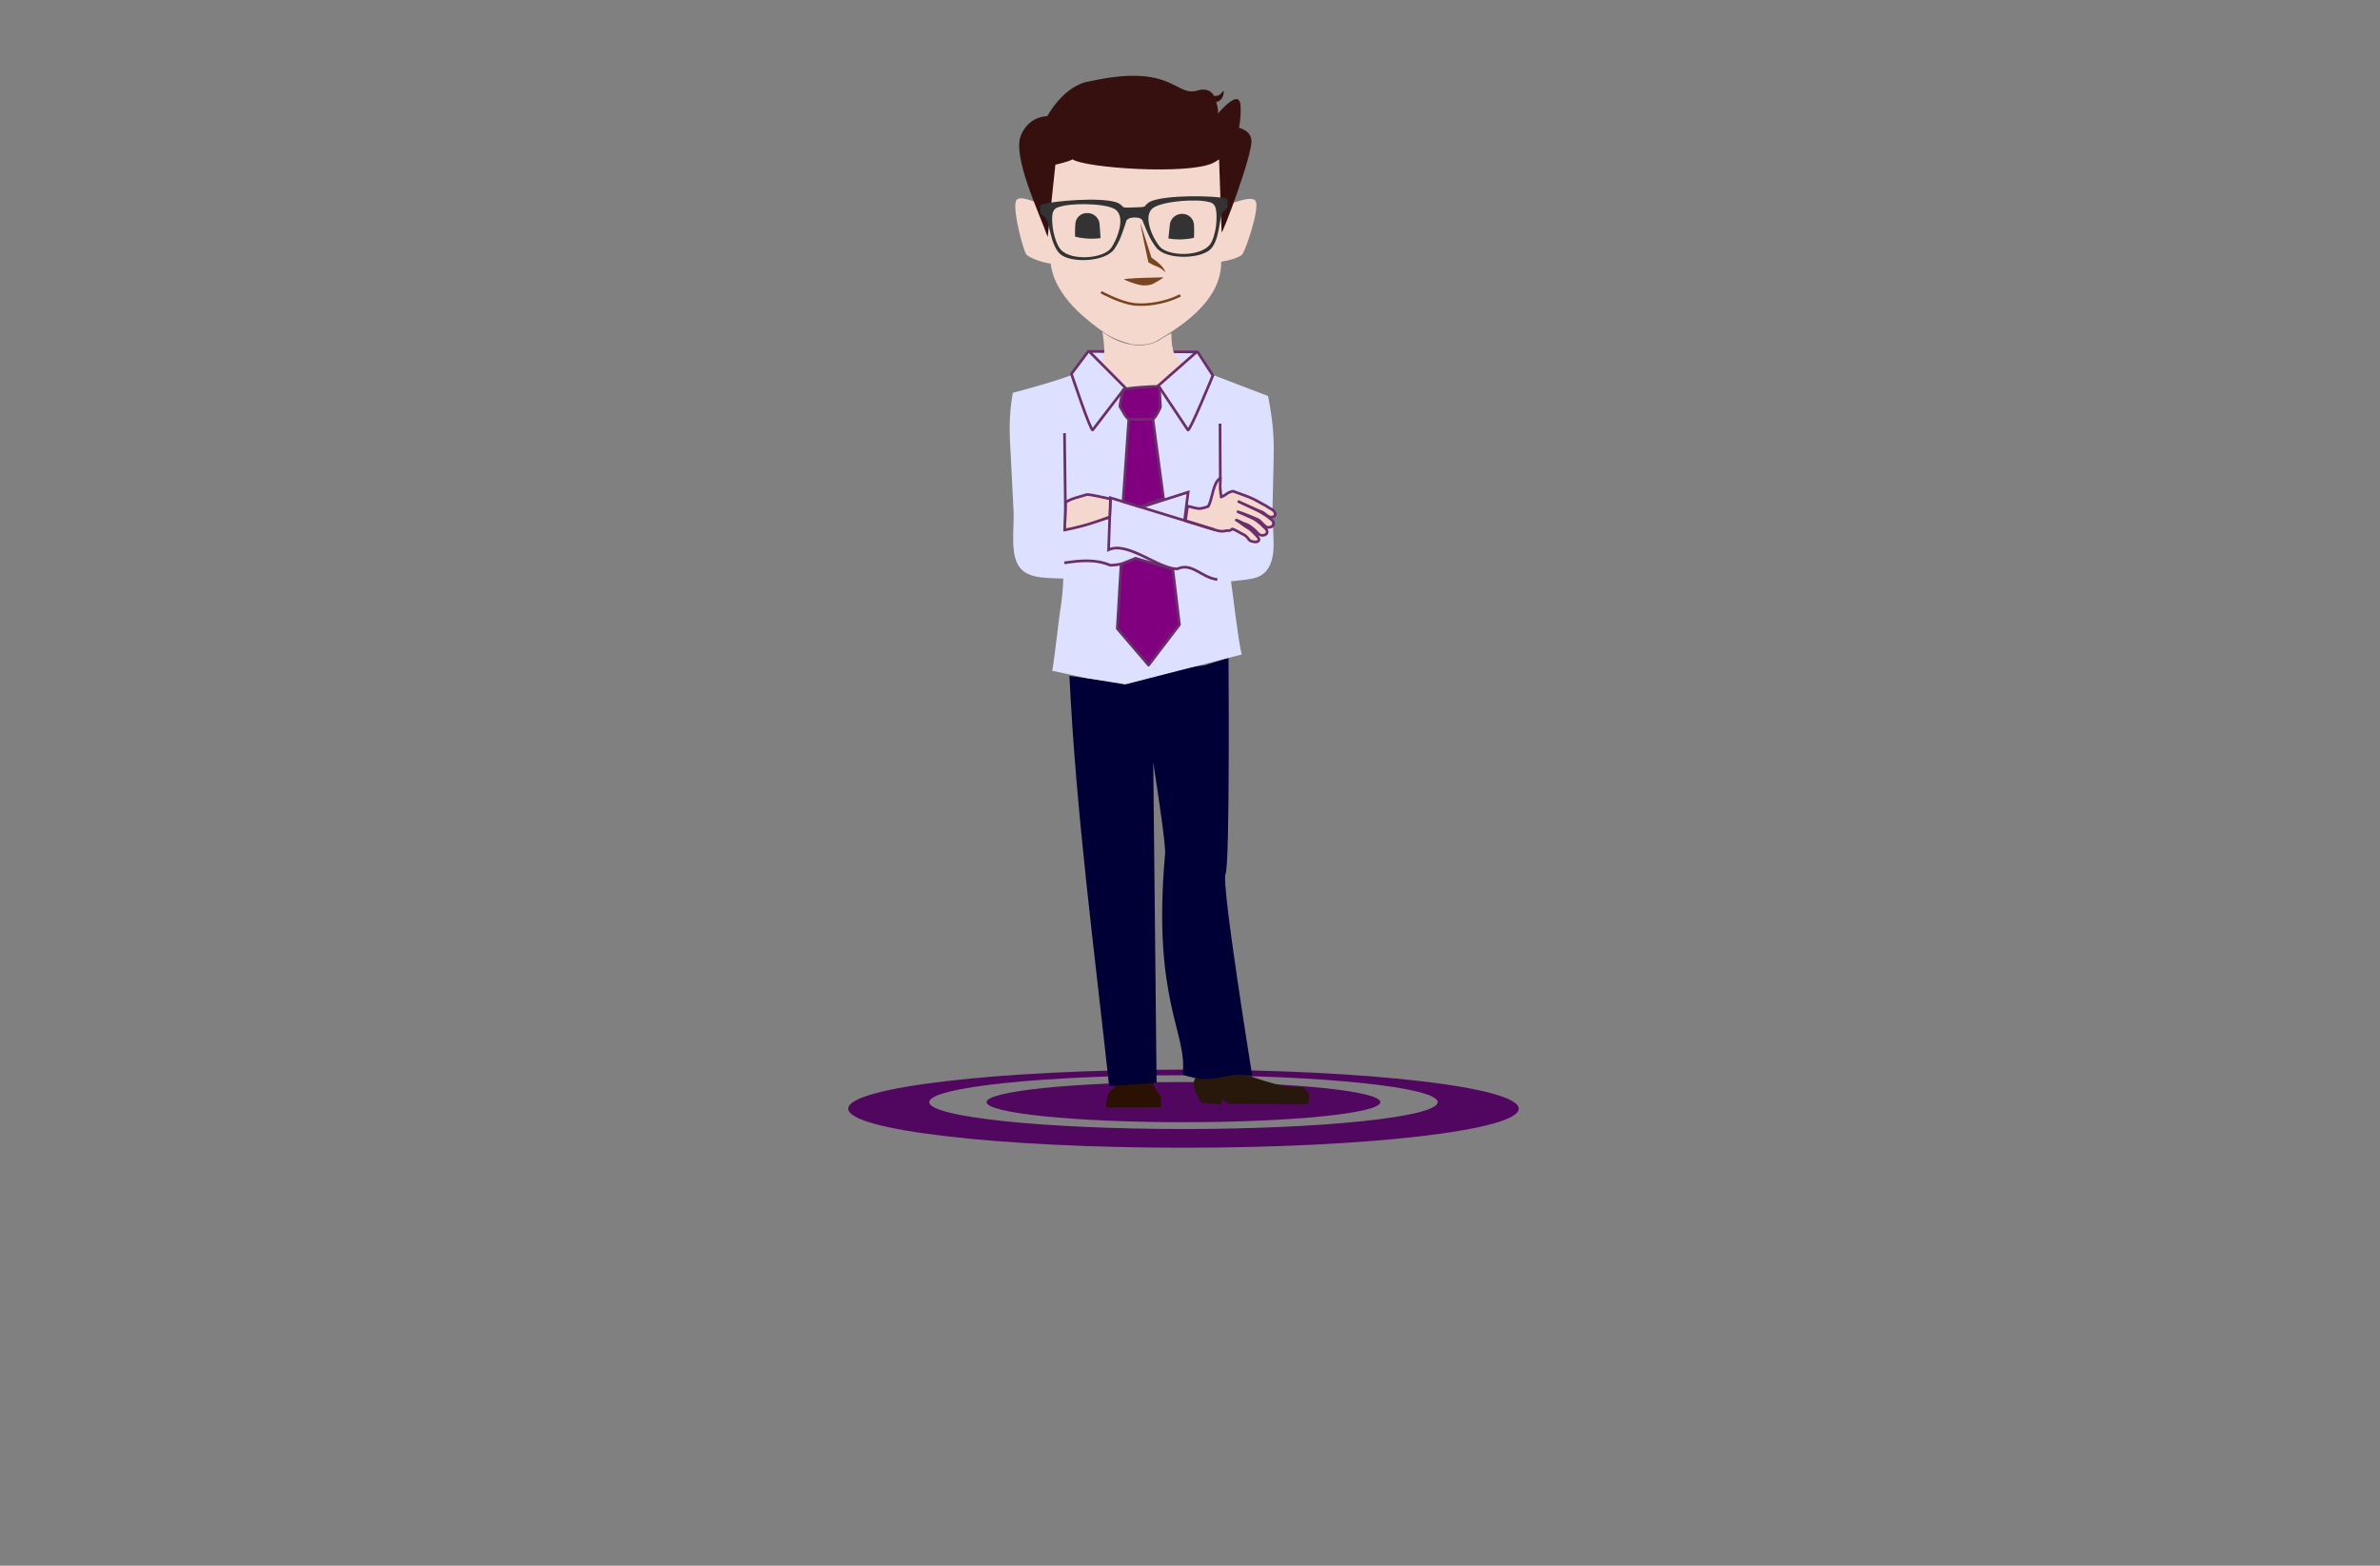 <?xml version="1.0" encoding="UTF-8" standalone="no"?>
<!-- Created with Inkscape (http://www.inkscape.org/) -->

<svg
   xmlns:dc="http://purl.org/dc/elements/1.1/"
   xmlns:cc="http://creativecommons.org/ns#"
   xmlns:rdf="http://www.w3.org/1999/02/22-rdf-syntax-ns#"
   xmlns:svg="http://www.w3.org/2000/svg"
   xmlns="http://www.w3.org/2000/svg"
   xmlns:sodipodi="http://sodipodi.sourceforge.net/DTD/sodipodi-0.dtd"
   xmlns:inkscape="http://www.inkscape.org/namespaces/inkscape"
   width="810.667"
   height="533.333"
   viewBox="0 0 760 500"
   id="svg5655"
   version="1.1"
   inkscape:version="0.92.1 r15371"
   sodipodi:docname="doc-admin.svg">
  <rect x="0" y="0" width="760" height="500" fill="#808080" stroke="none"/>
  <defs
     id="defs5657" />
  <sodipodi:namedview
     id="base"
     pagecolor="#ffffff"
     bordercolor="#666666"
     borderopacity="1.0"
     inkscape:pageopacity="0.0"
     inkscape:pageshadow="2"
     inkscape:zoom="0.962373"
     inkscape:cx="427.3"
     inkscape:cy="145.762"
     inkscape:document-units="px"
     inkscape:current-layer="layer1"
     showgrid="false"
     units="px"
     inkscape:window-width="1920"
     inkscape:window-height="1016"
     inkscape:window-x="0"
     inkscape:window-y="27"
     inkscape:window-maximized="1" />
  <g
     inkscape:label="Layer 1"
     inkscape:groupmode="layer"
     id="layer1"
     transform="translate(0,-552.362)">
    <g
       id="g3623"
       transform="matrix(1.086,0,0,1.086,-30.209,72.371)">
      <g
         id="g9906-0"
         transform="matrix(0.796,0,0,0.796,136.073,240.782)">
        <path
           style="fill:#51075f;fill-opacity:1;stroke:none;stroke-width:0.769;stroke-miterlimit:4;stroke-dasharray:none;stroke-opacity:1"
           d="m 301.174,647.888 c -68.208,0 -123.837,6.481 -123.837,14.43 0,7.949 55.631,14.43 123.837,14.43 68.206,0 123.836,-6.49 123.836,-14.43 0,-7.939 -55.628,-14.43 -123.836,-14.43 z m 0,2.077 c 51.723,0 93.906,4.466 93.906,9.93 0,5.464 -42.184,9.931 -93.906,9.931 -51.721,0 -93.907,-4.461 -93.907,-9.931 0,-5.47 42.184,-9.93 93.907,-9.93 z"
           id="path9908-6"
           inkscape:connector-curvature="0" />
        <path
           id="path9910-7"
           class="cls-1"
           d="m 301.174,667.313 c 40.06,0 72.733,-3.336 72.733,-7.418 0,-4.081 -32.672,-7.418 -72.733,-7.418 -40.06,0 -72.732,3.332 -72.732,7.418 0,4.086 32.673,7.418 72.732,7.418"
           style="fill:#51075f;fill-opacity:1;stroke:none;stroke-width:0.769;stroke-miterlimit:4;stroke-dasharray:none;stroke-opacity:1"
           inkscape:connector-curvature="0" />
      </g>
      <g
         id="g10040"
         transform="matrix(0.796,0,0,0.796,-2484.38,369.662)">
        <path
           inkscape:connector-curvature="0"
           d="m 3597.6,489.005 c 0,0 9.38,0.42 13.7,-2.562 5.24,1.169 17.79,6.664 24.56,5.94 3.34,0.09 4.7,3.293 3.2,6.491 l -10.29,-0.161 -18.91,-0.1 -2.45,-1.914 -0.16,2.27 -7.41,-0.813 c 0,0 -4.33,-5.852 -2.25,-9.153"
           style="fill:#28170b;fill-opacity:1;fill-rule:evenodd;stroke:none;stroke-width:0.988;stroke-miterlimit:4;stroke-dasharray:none;stroke-opacity:1"
           id="path10042" />
        <path
           inkscape:connector-curvature="0"
           d="m 3579.83,485.97 3.01,7.261 c 2.5,3.023 2.12,2.625 1.95,6.633 l -20.11,0.03 c 0,0 -0.16,-4.763 1.72,-6.217 1.96,-0.792 4.46,-7.859 4.46,-7.859 l 8.97,0.165"
           style="fill:#2b1100;fill-opacity:1;fill-rule:evenodd;stroke:none;stroke-width:0.988;stroke-miterlimit:4;stroke-dasharray:none;stroke-opacity:1"
           id="path10044" />
        <path
           inkscape:connector-curvature="0"
           style="fill:#000036;fill-opacity:1;fill-rule:evenodd;stroke:none;stroke-width:0.988;stroke-miterlimit:4;stroke-dasharray:none;stroke-opacity:1"
           d="m 3601.23,336.578 c -10.8,1.226 -14.28,3.142 -28.99,6.803 l -21.17,-2.847 c 2.47,51.063 9.16,100.637 14.67,151.561 l 17.53,-1.274 -1.24,-118.378 c 2.15,13.914 4.77,31.558 4.36,34.055 -4.83,54.293 8.54,66.084 6.48,81.348 12.8,4.393 16.42,-2.051 25.77,0.631 0,0 -11.59,-71.427 -9.91,-74.754 1.68,-3.326 1.1,-79.888 1.1,-79.888 z"
           id="path10046" />
        <path
           inkscape:connector-curvature="0"
           d="m 3593.36,231.403 c 0.13,-0.315 4.77,-4.913 4.71,-5.097 -0.1,-0.185 -0.1,-5.452 -0.1,-5.452 l -39.71,-0.177 0.4,8.483 34.66,2.243"
           style="fill:#dee0ff;fill-opacity:1;fill-rule:evenodd;stroke:#6b2e6c;stroke-width:0.988;stroke-miterlimit:4;stroke-dasharray:none;stroke-opacity:1"
           id="path10048" />
        <path
           sodipodi:nodetypes="cccccccccccccccccccc"
           inkscape:connector-curvature="0"
           style="fill:#f4d7cd;fill-opacity:1;fill-rule:evenodd;stroke:none;stroke-width:0.988;stroke-miterlimit:4;stroke-dasharray:none;stroke-opacity:1"
           d="m 3607.2,141.367 -65.8,0.362 0.84,25.435 c -4.24,-2.029 -9.96,-4.393 -10.89,-2.144 -1.35,3.27 2.58,18.046 3.76,19.741 0.99,1.415 6.8,3.349 8.99,3.412 0,0.131 0.1,0.259 0.1,0.39 0.52,4.159 2.32,7.84 4.81,11.346 2.75,3.869 6.24,7.135 9.94,10.084 1.86,1.483 3.77,2.889 5.71,4.273 1.9,1.057 3.3,2.005 9.3,3.737 3.47,0.434 7.36,0.186 9.93,-1.557 10.28,-6.109 23.29,-15.189 23.26,-28.939 2.67,-0.35 6.86,-1.562 7.76,-2.679 1.29,-1.614 6.2,-16.09 5.07,-19.442 -0.91,-2.682 -8.6,0.339 -12.87,2.137 0.18,-7.367 0.49,-14.741 0.58,-22.052 h -0.59 c 0,-1.37 0.1,-2.743 0.1,-4.109 z"
           id="path10050" />
        <path
           sodipodi:nodetypes="ccccccsccc"
           inkscape:connector-curvature="0"
           d="m 3562.88,224.218 c -1.7,1.325 -0.24,12.858 -0.24,12.858 0,0 11.05,-3.659 15.19,-2.968 4.13,0.691 24.52,-4.843 24.52,-4.843 0,0 -10.62,-4.499 -12.19,-7.036 -1.58,-2.539 -1.42,-8.292 -1.42,-8.292 -1.58,0.768 -2.39,1.235 -3.65,2.09 -6.98,4.731 -16.48,1.733 -21.81,-2.601 0.65,5.271 1.3,9.476 -0.4,10.8 z"
           style="fill:#f4d7cd;fill-opacity:1;fill-rule:evenodd;stroke:none;stroke-width:0.988;stroke-miterlimit:4;stroke-dasharray:none;stroke-opacity:1"
           id="path10052" />
        <path
           inkscape:connector-curvature="0"
           style="fill:#360f0f;fill-opacity:1;fill-rule:evenodd;stroke:none;stroke-width:0.988;stroke-miterlimit:4;stroke-dasharray:none;stroke-opacity:1"
           d="m 3576.65,118.893 c -4.51,-0.2 -10.3,0.274 -17.94,1.969 -9.71,1.333 -15.82,12.916 -15.82,12.916 0,0 -6.76,-0.222 -9.77,7.134 -3.16,7.747 6.66,28.278 9.92,37.512 l 2.84,-26.73 c 0,0 4.8,-1.059 6.35,-1.975 4.67,3.21 42.83,5.83 51.96,1.3 0.78,-0.39 1.49,-0.833 2.16,-1.293 0.41,11.396 0.93,25.747 0.94,26.871 0,1.66 11.66,-29.094 11,-34.088 -0.34,-2.513 -2.18,-3.744 -4.58,-4.443 0.58,-2.814 0.69,-5.643 0.58,-8.121 -0.32,-6.918 -8.33,2.839 -8.33,2.839 0,0 0.21,-1.768 -0.71,-4.215 2.59,-0.586 2.79,-2.863 2.87,-4.275 l -1.48,1.506 c 0,0 -0.42,0.464 -2.08,0.543 -1.07,-1.814 -2.93,-3.061 -6.25,-2.041 -6.07,1.869 -8.12,-4.81 -21.66,-5.409 z"
           id="path10054" />
        <path
           inkscape:connector-curvature="0"
           style="fill:#333333;fill-opacity:1"
           d="m 3592.88,169.877 a 4.25,4.25 0 0 1 4.18,3.814 39.591,39.591 0 0 1 0,5.017 24.628,24.628 0 0 1 -9.43,0.232 l 0.51,-4.801 v -0.04 a 4.504,4.504 0 0 1 4.74,-4.225 z"
           class="cls-31"
           id="path10056" />
        <path
           inkscape:connector-curvature="0"
           d="m 3544.98,169.243 c -0.6,1.717 -0.18,5.572 0.23,7.461 0.42,1.889 1.34,4.837 2.57,6.265 3.79,4.416 15.84,3.473 18.71,-0.536 2.22,-3.087 5.87,-12.157 0.95,-14.541 -4.21,-2.041 -16.13,-2.091 -20.31,-0.542 0,0 -1.54,0.176 -2.15,1.892 z m 57.65,-3.746 c -4.27,-1.269 -16.16,-0.423 -20.23,1.896 -4.75,2.706 -0.5,11.512 1.92,14.444 3.14,3.808 15.22,3.945 18.71,-0.715 1.13,-1.507 1.86,-4.509 2.14,-6.422 0.29,-1.913 0.45,-5.787 -0.26,-7.459 -0.72,-1.673 -2.28,-1.744 -2.28,-1.744 z m -31.69,1.865 c 0.52,0.181 1.35,0.245 3.98,0.1 2.63,-0.03 3.45,-0.151 3.96,-0.364 0.27,-0.34 1.09,-1.409 2.37,-1.92 6.04,-2.404 22.95,-2.056 27.48,-1.084 0.58,0.126 0.64,0.104 0.72,0.493 0.1,0.391 0.17,2.704 0,3.061 -0.18,0.358 -1.06,0.532 -1.81,1.716 -1.33,2.12 -0.98,9.647 -4.23,13.327 -3.35,3.811 -16.55,4.387 -20.28,-0.414 -2.47,-3.171 -3.76,-6.748 -5.14,-10.185 -0.79,-0.759 -1.45,-0.799 -2.06,-0.862 -0.37,-0.04 -0.7,-0.05 -0.89,-0.05 -0.19,0.02 -0.51,0.03 -0.88,0.09 -0.6,0.104 -1.26,0.187 -2,0.997 -1.15,3.522 -2.19,7.176 -4.44,10.505 -3.41,5.04 -16.61,5.346 -20.22,1.768 -3.48,-3.456 -3.63,-10.989 -5.11,-13.016 -0.82,-1.13 -1.72,-1.246 -1.91,-1.59 -0.2,-0.345 -0.26,-2.661 -0.21,-3.056 0.1,-0.394 0.11,-0.376 0.69,-0.539 4.45,-1.273 21.3,-2.749 27.48,-0.753 1.32,0.424 2.2,1.436 2.5,1.757"
           style="fill:#333333;fill-opacity:1;fill-rule:evenodd;stroke:none"
           id="path10058" />
        <path
           inkscape:connector-curvature="0"
           id="path10060"
           class="cls-31"
           d="m 3557.61,169.571 a 4.25,4.25 0 0 0 -4.31,3.672 39.591,39.591 0 0 0 -0.14,5.016 24.628,24.628 0 0 0 9.41,0.548 l -0.34,-4.815 v -0.04 a 4.504,4.504 0 0 0 -4.61,-4.381 z"
           style="fill:#333333;fill-opacity:1" />
        <path
           inkscape:connector-curvature="0"
           d="m 3577.26,173.202 c 0,0.828 2.97,14.533 2.97,14.533 3.62,2.191 3.55,1.11 6.26,3.662 -0.55,-2.493 -5.1,-5.35 -5.1,-5.35 l -4.13,-12.845"
           style="fill:#784421;fill-opacity:1;fill-rule:evenodd;stroke:none"
           id="path10062" />
        <path
           inkscape:connector-curvature="0"
           d="m 3571.31,194.136 c 0.48,0.291 3.75,1.575 5.81,1.989 2.06,0.414 3.66,-0.03 4.29,-0.202 0.62,-0.188 4.85,-2.6 4.3,-2.619 -0.56,-0.02 -6.41,0.163 -6.41,0.163 2.2,-0.06 -8.76,0.193 -7.99,0.668"
           style="fill:#784421;fill-opacity:1;fill-rule:evenodd;stroke:none"
           id="path10064" />
        <path
           inkscape:connector-curvature="0"
           d="m 3576.7,203.597 c -0.69,-0.02 -1.35,-0.07 -1.98,-0.16 -5.12,-0.682 -11.61,-4.243 -11.67,-4.279 -0.44,0.107 0,-0.685 0.2,-0.372 0.1,0.03 6.49,3.558 11.53,4.23 4.88,0.652 11.9,-0.615 16.68,-3.01 0.25,-0.483 0.75,0.487 0.2,0.381 -4.24,2.121 -10.21,3.368 -14.96,3.209"
           style="fill:#784421;fill-opacity:1;fill-rule:nonzero;stroke:#784421;stroke-width:0.494;stroke-miterlimit:4;stroke-dasharray:none;stroke-opacity:1"
           id="path10066" />
        <path
           inkscape:connector-curvature="0"
           d="M 3580.31,336.564 Z"
           style="fill:#c4c0c2;fill-opacity:1;fill-rule:evenodd;stroke:none"
           id="path10068" />
        <path
           inkscape:connector-curvature="0"
           id="path10070"
           style="fill:#dee0ff;fill-opacity:1;fill-rule:evenodd;stroke:none;stroke-width:0.988;stroke-miterlimit:4;stroke-dasharray:none;stroke-opacity:1"
           d="m 3554.65,227.893 c -1.51,2.044 -24.5,8.068 -24.5,8.068 -1.74,10.029 -1.1,16.275 -0.7,24.234 0.32,6.462 0.65,12.924 0.98,19.384 0.29,5.8 -1.1,14.032 1.28,19.222 2.63,5.728 9.37,5.526 17.11,5.78 -0.13,3.96 -0.52,7.901 -1.18,11.896 -0.4,2.378 -2.36,19.812 -2.92,22.159 l 12.62,2.721 14.33,2.317 43.02,-11.036 c -1.54,-7.057 -2.82,-19.239 -3.93,-27.034 7.64,-0.916 12.09,-0.626 14.56,-6.426 2.23,-5.255 0.61,-13.445 0.74,-19.251 l 0.44,-19.403 c 0.19,-7.967 -0.15,-13.503 -2.05,-23.372 l -28.51,-10.916 -11.93,7.271 -13.32,1.409 -13.25,-8.124 -2.79,1.101" />
        <path
           inkscape:connector-curvature="0"
           style="fill:#f4d7cd;fill-opacity:1;fill-rule:evenodd;stroke:#6b2e6c;stroke-width:0.988;stroke-linejoin:round;stroke-miterlimit:4;stroke-dasharray:none;stroke-opacity:1"
           d="m 3606.82,267.454 c -2.73,1.59 -2.87,7.574 -4.45,10.47 -0.87,0.325 -1.79,0.607 -2.75,0.762 -1.45,0.235 -3.66,-0.706 -4.92,-0.859 l -0.77,5.415 c 0,0 7.25,2.165 11.34,3.479 2.78,0.899 4.02,-0.165 4.55,0.19 0.17,0.116 1.26,-0.386 1.36,-0.66 0.96,0.139 3.23,1.644 4.12,2.036 1.66,0.731 1.88,2.12 2.76,2.427 2.62,0.908 3.71,-0.187 2.62,-1.437 -0.58,-0.664 -2.49,-2.836 -3.74,-3.446 -0.87,-0.424 -2.79,-1.992 -3.61,-2.505 -0.23,-0.145 -0.42,-0.244 -0.63,-0.363 0.59,0.202 1.18,0.439 1.72,0.752 0.92,0.542 2.05,0.727 2.84,1.214 0.66,0.409 1.58,1.073 2.46,1.893 0.59,0.549 1.27,1.395 1.51,1.492 1.8,1.026 4.55,-0.635 1.59,-2.852 -0.61,-0.708 -2.36,-2.275 -3.67,-2.964 -0.62,-0.328 -5.02,-2.251 -5.83,-2.589 1.59,0.437 6.49,2.436 7.08,2.761 0.96,0.165 2.39,2.28 3.55,2.929 2.41,0.481 3.62,-1.7 1.26,-3.16 -1.24,-1.083 -2.01,-1.48 -4.09,-2.732 -0.74,-0.332 -7.21,-3.404 -7.51,-3.538 0.74,0.294 7.62,3.528 8.79,3.875 0.79,0.498 1.4,1.236 2.62,1.747 2.16,0.602 3.26,-1.659 0.1,-3.168 -1.61,-1.025 -1.56,-1.019 -2.54,-1.508 l -1.13,-0.636 c -1.58,-0.922 -2.89,-1.544 -4.23,-2.086 -0.95,-0.385 -5.44,-2.024 -5.75,-2.106 -2.51,0.611 -2.24,1.363 -4.37,2.167 0,-0.799 0.14,0.108 -0.16,-1.364 -0.35,-3.058 -0.1,-3.145 -0.1,-5.636 z"
           id="path10072" />
        <path
           inkscape:connector-curvature="0"
           d="m 3604.64,286.533 -38.43,-11.79 -0.67,19.192 c 7.11,-3.259 18.36,7.103 25.39,7.065 5.44,-2.495 8.87,3.24 14.78,3.932"
           style="fill:none;fill-opacity:1;fill-rule:evenodd;stroke:#6b2e6c;stroke-width:0.988;stroke-miterlimit:4;stroke-dasharray:none;stroke-opacity:1"
           id="path10074" />
        <path
           inkscape:connector-curvature="0"
           d="m 3593.56,283.403 1.36,-10.751 -16.6,5.298"
           style="fill:none;fill-opacity:1;fill-rule:evenodd;stroke:#6b2e6c;stroke-width:0.988;stroke-miterlimit:4;stroke-dasharray:none;stroke-opacity:1"
           id="path10076" />
        <path
           inkscape:connector-curvature="0"
           d="m 3606.8,267.794 -0.1,-20.452"
           style="fill:#ffffff;fill-opacity:1;fill-rule:evenodd;stroke:#6b2e6c;stroke-width:0.988;stroke-miterlimit:4;stroke-dasharray:none;stroke-opacity:1"
           id="path10078" />
        <path
           inkscape:connector-curvature="0"
           d="m 3549.17,298.775 c 5.88,-0.857 11.46,-1.459 16.97,0.883 2.88,-0.06 5.91,-0.676 9.94,-2.601"
           style="fill:none;fill-opacity:1;fill-rule:evenodd;stroke:#6b2e6c;stroke-width:0.988;stroke-miterlimit:4;stroke-dasharray:none;stroke-opacity:1"
           id="path10080" />
        <path
           inkscape:connector-curvature="0"
           d="m 3565.64,282.026 -15.96,4.274 -0.43,-35.426"
           style="fill:none;fill-opacity:1;fill-rule:evenodd;stroke:#6b2e6c;stroke-width:0.988;stroke-miterlimit:4;stroke-dasharray:none;stroke-opacity:1"
           id="path10082" />
        <path
           inkscape:connector-curvature="0"
           id="path10084"
           style="fill:#f4d7cd;fill-opacity:1;fill-rule:evenodd;stroke:#6b2e6c;stroke-width:0.988;stroke-miterlimit:4;stroke-dasharray:none;stroke-opacity:1"
           d="m 3557.36,273.595 c -0.81,0.34 -8.17,1.897 -7.73,3.395 0.18,0.597 -0.33,7.883 -0.32,9.635 8.56,-1.612 14.17,-3.994 16.62,-4.791 0.1,-2.237 0.31,-5.47 0.26,-6.693 -1.73,-0.293 -8.01,-1.888 -8.82,-1.546 z" />
        <path
           inkscape:connector-curvature="0"
           d="m 3558.17,220.469 13.5,13.572 -11.99,15.621 c -0.67,0.873 -7.87,-20.702 -7.87,-20.702 l 6.36,-8.491"
           style="fill:#dee0ff;fill-opacity:1;fill-rule:evenodd;stroke:#6b2e6c;stroke-width:0.988;stroke-miterlimit:4;stroke-dasharray:none;stroke-opacity:1"
           id="path10086" />
        <path
           inkscape:connector-curvature="0"
           d="m 3598.28,220.661 -14.37,12.641 10.92,16.385 c 0.61,0.916 9.23,-20.132 9.23,-20.132 l -5.77,-8.894"
           style="fill:#dee0ff;fill-opacity:1;fill-rule:evenodd;stroke:#6b2e6c;stroke-width:0.988;stroke-miterlimit:4;stroke-dasharray:none;stroke-opacity:1"
           id="path10088" />
        <path
           inkscape:connector-curvature="0"
           d="m 3573.02,245.611 -2.14,30.514 6.4,1.943 8.53,-3.175 -3.91,-29.249"
           style="fill:#800080;fill-opacity:1;fill-rule:evenodd;stroke:#6b2e6c;stroke-width:0.988;stroke-miterlimit:4;stroke-dasharray:none;stroke-opacity:1"
           id="path10090" />
        <path
           inkscape:connector-curvature="0"
           d="m 3584.11,233.576 c -1.31,-0.04 -13.06,0.505 -13.22,1.398 -0.17,0.891 -1.51,5.888 -1.04,6.318 0.47,0.43 2.05,4.121 3.17,4.319 1.12,0.197 8.03,0.227 8.88,0.03 0.85,-0.192 2.79,-4.064 2.8,-4.547 0,-0.482 -0.4,-7.419 -0.4,-7.419"
           style="fill:#800080;fill-opacity:1;fill-rule:evenodd;stroke:#6b2e6c;stroke-width:0.988;stroke-miterlimit:4;stroke-dasharray:none;stroke-opacity:1"
           id="path10092" />
        <path
           inkscape:connector-curvature="0"
           id="path10094"
           style="fill:#800080;fill-opacity:1;fill-rule:evenodd;stroke:#6b2e6c;stroke-width:0.988;stroke-linejoin:round;stroke-miterlimit:4;stroke-dasharray:none;stroke-opacity:1"
           d="m 3570.15,299.237 -1.41,23.82 11.57,13.507 11.41,-14.95 -2.46,-20.489 -13.75,-4.035 z" />
      </g>
    </g>
  </g>
</svg>
